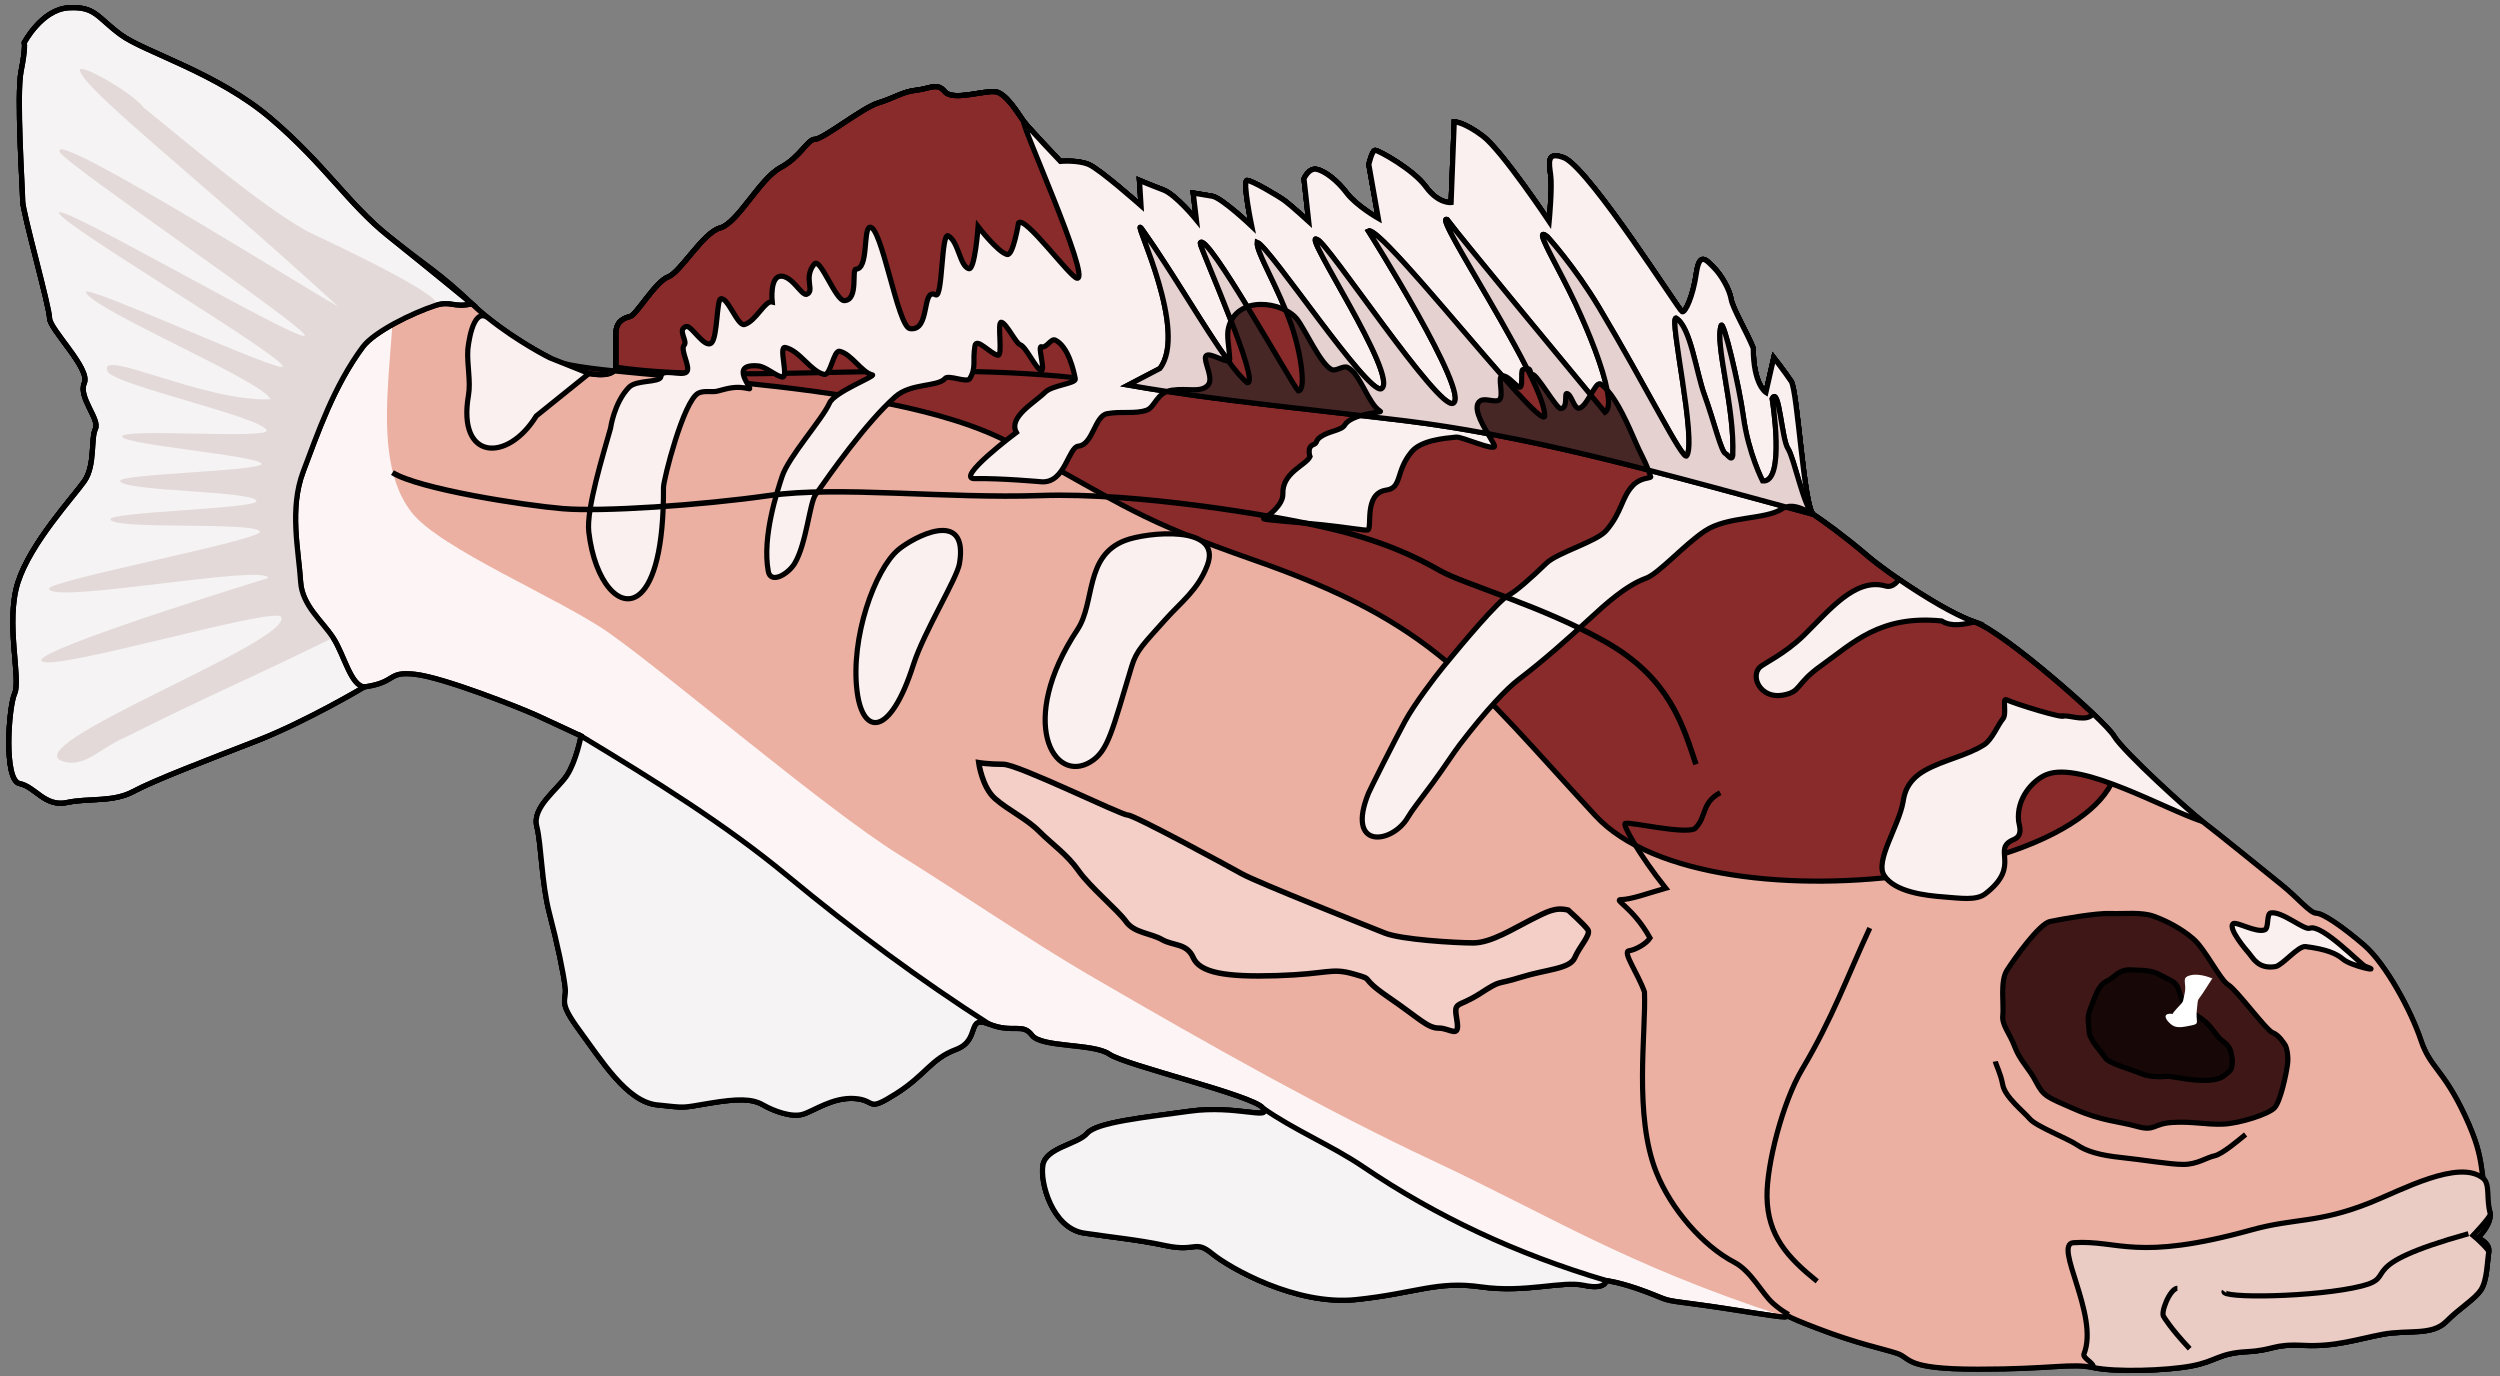 <?xml version="1.0" encoding="UTF-8"?>
<svg xmlns="http://www.w3.org/2000/svg" xmlns:xlink="http://www.w3.org/1999/xlink" width="565pt" height="311pt" viewBox="0 0 565 311" version="1.1">
<rect x="0" y="0" width="565" height="311" fill="#808080" stroke="none"/>
<g id="surface106">
<path style="fill-rule:nonzero;fill:rgb(99.216%,96.078%,96.078%);fill-opacity:1;stroke-width:0.819;stroke-linecap:butt;stroke-linejoin:miter;stroke:rgb(0%,0%,0%);stroke-opacity:1;stroke-miterlimit:4;" d="M 207.155 303.316 C 206.71 303.526 205.639 304.01 202.998 305.02 C 196.5 307.521 192.499 308.272 190.251 309.023 C 188 309.771 189.251 311.521 177.501 311.521 C 165.75 311.521 162.751 310.522 159.249 311.272 C 155.75 312.023 147.75 311.772 143.751 311.024 C 139.75 310.273 139.501 309.023 135 308.771 C 130.501 308.523 130.998 307.521 126.003 307.772 C 121.001 308.023 117.5 306.77 113.501 306.019 C 109.499 305.274 105.752 306.273 103.499 304.023 C 101.251 301.771 99 300.523 98 299.021 C 97.001 297.522 97.001 294.522 96.752 293.02 C 96.498 291.524 98.5 290.773 98.5 290.773 C 98.5 290.773 96.498 289.02 96.498 287.021 C 98.5 280.021 97.001 279.022 100.5 271.524 C 104.001 264.021 106.001 264.021 107.5 259.521 C 109 255.022 113.001 247.522 116.5 244.521 C 120.002 241.523 122.998 239.522 123.998 239.522 C 124.997 239.522 127.002 237.021 129.502 235.025 C 131.998 233.021 139.998 226.522 142 225.021 C 144 223.522 154.502 214.023 155.999 211.522 C 157.501 209.021 173.499 195.022 178 193.521 C 182.499 192.022 191.499 186.023 194.998 183.023 C 198.5 180.022 201.998 177.521 203.501 176.522 C 204.998 175.522 206.003 157.021 207 155.522 C 207.999 154.021 209.75 151.771 209.75 151.771 L 210.998 157.27 C 210.998 157.27 212.998 156.022 212.998 150.275 C 214 147.771 216.248 144.022 216.5 142.523 C 216.751 141.022 217.999 138.772 219.247 137.524 C 220.501 136.271 221.501 135.023 222.001 138.523 C 222.5 142.021 223.751 144.773 224.248 144.519 C 224.751 144.271 238.498 122.521 242.751 120.271 C 245.75 119.023 245.25 121.022 244.999 123.023 C 244.75 125.022 245.25 130.272 245.25 130.272 C 245.25 130.272 252.751 119.023 255.753 116.771 C 258.749 114.521 260.251 114.521 260.251 114.521 L 260.748 127.272 C 260.748 127.272 262.748 127.52 264.75 124.773 C 266.749 122.024 272.25 119.023 272.75 119.023 C 273.25 119.023 273.75 121.273 273.75 121.273 L 272.25 129.773 C 272.25 129.773 275.749 127.774 277.251 125.773 C 278.748 123.774 280.75 122.272 281.999 122.024 C 283.25 121.77 283.998 123.52 283.998 123.52 L 283.25 130.272 C 283.25 130.272 286 127.774 287 127.023 C 287.999 126.272 292.252 123.774 292.998 123.774 C 293.749 123.774 292.252 131.023 292.252 131.023 C 292.252 131.023 296.999 126.521 298.502 126.272 L 301.501 125.773 L 300.998 130.021 C 300.998 130.021 304.249 126.024 306.248 125.273 C 308.25 124.522 310.001 123.774 310.001 123.774 L 309.75 127.774 C 309.75 127.774 316.25 122.024 318.001 121.273 C 319.752 120.522 322.5 120.771 322.5 120.771 C 322.5 120.771 327.498 115.523 328.249 114.521 C 329.001 113.522 331 110.024 332.748 109.77 C 334.499 109.522 339.5 111.272 340.748 109.77 C 342.002 108.274 343.002 109.273 345.25 109.522 C 347.5 109.77 348.749 110.772 351.251 111.523 C 353.75 112.274 359.999 117.273 361.25 117.273 C 362.501 117.273 363.501 120.023 366.749 121.77 C 369.999 123.52 373.501 130.521 376.248 131.272 C 378.999 132.022 382.501 138.272 384.497 139.023 C 386.502 139.774 389.501 145.022 390.498 145.27 C 391.498 145.524 392.752 146.021 392.752 148.022 L 392.752 153.27 C 392.752 153.27 392.752 155.02 396.999 154.275 C 401.249 154.021 403.248 151.771 403.248 151.771 C 403.248 151.771 410.249 148.271 415.499 143.271 C 420.748 138.272 422.499 137.524 428.749 132.525 C 434.998 127.52 438.748 121.273 447.251 114.024 C 455.751 106.772 467.251 103.523 471.001 100.771 C 474.751 98.021 475 96.274 479.25 96.522 C 483.5 96.771 486.25 102.024 486.25 102.024 C 486.25 102.024 486.002 102.772 486.747 106.521 C 487.498 110.272 486.499 125.273 486.499 127.023 C 486.499 128.773 482.249 143.774 482.249 145.524 C 482.249 147.271 475.751 153.524 476.75 155.771 C 477.75 158.021 474.248 161.524 475 163.02 C 475.751 164.522 475 168.77 476.75 171.274 C 478.498 173.772 485.251 181.024 487.25 187.271 C 489.249 193.521 486.747 202.52 487.752 204.772 C 488.752 207.022 489.501 218.523 487.001 219.022 C 484.499 219.522 483 222.771 479.498 222.02 C 475.999 221.275 472.249 222.02 468.999 220.27 C 465.751 218.523 457.248 215.271 449.502 212.27 C 441.75 209.272 437.749 204.524 432.499 203.773 C 427.249 203.022 428.997 201.272 424.499 201.772 C 420 202.271 408.001 207.022 405.25 208.27 C 402.5 209.523 398.25 211.522 398.25 211.522 C 398.25 211.522 399.001 215.522 400.498 217.772 C 402 220.021 406.002 222.771 405.25 225.772 C 404.499 228.772 404.499 234.771 403.248 239.522 C 402 244.272 401 249.023 400.752 251.273 C 400.498 253.52 402 253.272 398.498 258.022 C 394.999 262.773 391.001 269.271 386.248 269.774 C 381.501 270.271 382.501 270.271 377.999 269.52 C 373.501 268.772 371.247 268.772 369.502 269.774 C 367.751 270.773 364.998 271.772 363.247 271.27 C 361.502 270.773 358.5 268.521 354.998 268.772 C 351.499 269.023 353.25 271.022 348.5 268.021 C 343.75 265.023 343.002 262.522 339 261.023 C 335.001 259.521 337.501 255.521 333.748 257.023 C 330 258.522 328.498 256.769 327.001 258.773 C 325.499 260.769 317.25 260.024 314.751 261.774 C 312.249 263.521 291.998 268.272 290.501 270.271 C 288.999 272.272 294.749 269.774 302.001 270.773 C 309.25 271.772 316.75 272.523 318.25 274.271 C 319.752 276.021 324.75 276.523 325.25 279.27 C 325.75 282.022 323.751 289.274 318.75 290.022 C 313.751 290.773 310.501 291.021 305.751 292.021 C 300.998 293.02 301.249 291.021 298.502 293.274 C 295.751 295.521 285.252 301.522 275.749 300.523 C 266.249 299.521 263.002 297.522 256.001 298.522 C 249 299.521 243.248 297.522 239.752 298.273 C 236.25 299.021 236.25 297.522 236.25 297.522 C 236.25 297.522 234 297.771 230.001 299.273 C 225.999 300.772 227.75 300.523 222.001 301.274 C 216.248 302.025 209.502 303.273 207.999 303.273 C 207.65 303.185 207.297 303.106 207.155 303.316 Z M 207.155 303.316 " transform="matrix(-1.43,0,0,1.431,700.821,-136.35)"/>
<path style=" stroke:none;fill-rule:nonzero;fill:rgb(92.157%,69.02%,63.137%);fill-opacity:1;" d="M 404.562 297.598 C 405.199 297.898 406.73 298.59 410.508 300.039 C 419.801 303.613 425.523 304.688 428.738 305.762 C 431.957 306.832 430.168 309.336 446.973 309.336 C 463.777 309.336 468.066 307.906 473.074 308.98 C 478.078 310.055 489.52 309.699 495.238 308.625 C 500.961 307.551 501.316 305.762 507.754 305.402 C 514.188 305.047 513.477 303.613 520.621 303.973 C 527.773 304.332 532.781 302.539 538.5 301.465 C 544.223 300.398 549.582 301.828 552.805 298.609 C 556.02 295.387 559.238 293.602 560.668 291.457 C 562.098 289.309 562.098 285.016 562.453 282.867 C 562.816 280.727 559.953 279.652 559.953 279.652 C 559.953 279.652 562.816 277.145 562.816 274.285 C 559.953 264.27 562.098 262.84 557.094 252.113 C 552.086 241.379 549.227 241.379 547.082 234.941 C 544.938 228.504 539.215 217.773 534.211 213.48 C 529.203 209.191 524.918 206.328 523.488 206.328 C 522.059 206.328 519.191 202.754 515.617 199.895 C 512.047 197.027 500.605 187.73 497.742 185.582 C 494.883 183.438 479.863 169.848 477.723 166.27 C 475.574 162.691 452.695 142.664 446.258 140.516 C 439.824 138.371 426.953 129.789 421.949 125.496 C 416.941 121.203 411.938 117.625 409.789 116.195 C 407.648 114.766 406.211 88.297 404.785 86.152 C 403.355 84.004 400.852 80.785 400.852 80.785 L 399.066 88.656 C 399.066 88.656 396.207 86.867 396.207 78.645 C 394.773 75.062 391.559 69.699 391.199 67.555 C 390.84 65.406 389.055 62.188 387.27 60.402 C 385.477 58.609 384.047 56.824 383.332 61.832 C 382.617 66.836 380.828 70.773 380.117 70.414 C 379.398 70.055 359.738 38.938 353.656 35.719 C 349.367 33.934 350.082 36.793 350.441 39.656 C 350.797 42.516 350.082 50.027 350.082 50.027 C 350.082 50.027 339.359 33.934 335.062 30.711 C 330.777 27.492 328.629 27.492 328.629 27.492 L 327.918 45.734 C 327.918 45.734 325.059 46.09 322.195 42.16 C 319.336 38.227 311.469 33.934 310.754 33.934 C 310.039 33.934 309.324 37.152 309.324 37.152 L 311.469 49.312 C 311.469 49.312 306.465 46.453 304.316 43.59 C 302.176 40.73 299.312 38.582 297.527 38.227 C 295.738 37.863 294.668 40.367 294.668 40.367 L 295.738 50.027 C 295.738 50.027 291.805 46.453 290.375 45.379 C 288.945 44.305 282.863 40.73 281.797 40.73 C 280.723 40.73 282.863 51.102 282.863 51.102 C 282.863 51.102 276.074 44.66 273.926 44.305 L 269.637 43.59 L 270.355 49.668 C 270.355 49.668 265.707 43.949 262.848 42.875 C 259.984 41.801 257.48 40.73 257.48 40.73 L 257.84 46.453 C 257.84 46.453 248.543 38.227 246.039 37.152 C 243.535 36.078 239.605 36.438 239.605 36.438 C 239.605 36.438 232.457 28.926 231.383 27.492 C 230.309 26.062 227.449 21.059 224.949 20.695 C 222.445 20.34 215.293 22.844 213.508 20.695 C 211.715 18.555 210.285 19.984 207.07 20.34 C 203.852 20.695 202.066 22.129 198.488 23.203 C 194.914 24.277 185.977 31.43 184.188 31.43 C 182.398 31.43 180.969 35.363 176.324 37.863 C 171.676 40.367 166.668 50.383 162.738 51.457 C 158.805 52.531 153.797 61.473 150.941 62.547 C 148.074 63.621 143.789 71.129 142.359 71.484 C 140.93 71.848 139.137 72.559 139.137 75.422 L 139.137 82.93 C 139.137 82.93 139.137 85.434 133.062 84.367 C 126.984 84.004 124.125 80.785 124.125 80.785 C 124.125 80.785 114.113 75.777 106.605 68.625 C 99.098 61.473 96.594 60.402 87.656 53.25 C 92.746 69.977 81.172 100.461 92.996 115.762 C 99.375 124.008 126.652 135.285 137.66 143.055 C 151.48 152.801 186.312 182.637 203.07 193.094 C 217.184 201.898 233.652 213.082 245.766 220.141 C 274.449 236.855 300.445 251.375 323.609 262.215 C 350.578 274.832 367.02 285.691 403.355 297.535 C 403.855 297.414 404.359 297.297 404.562 297.598 Z M 404.562 297.598 "/>
<path style="fill-rule:nonzero;fill:rgb(54.118%,16.863%,16.863%);fill-opacity:1;stroke-width:0.819;stroke-linecap:butt;stroke-linejoin:miter;stroke:rgb(0%,0%,0%);stroke-opacity:1;stroke-miterlimit:4;" d="M 155.999 211.522 C 157.501 209.021 173.499 195.022 178 193.521 C 182.499 192.022 191.499 186.023 194.998 183.023 C 198.5 180.022 201.998 177.521 203.501 176.522 C 204.998 175.522 206.003 157.021 207 155.522 C 207.999 154.021 209.75 151.771 209.75 151.771 L 210.998 157.27 C 210.998 157.27 212.998 156.022 212.998 150.275 C 214 147.771 216.248 144.022 216.5 142.523 C 216.751 141.022 217.999 138.772 219.247 137.524 C 220.501 136.271 221.501 135.023 222.001 138.523 C 222.5 142.021 223.751 144.773 224.248 144.519 C 224.751 144.271 238.498 122.521 242.751 120.271 C 245.75 119.023 245.25 121.022 244.999 123.023 C 244.75 125.022 245.25 130.272 245.25 130.272 C 245.25 130.272 252.751 119.023 255.753 116.771 C 258.749 114.521 260.251 114.521 260.251 114.521 L 260.748 127.272 C 260.748 127.272 262.748 127.52 264.75 124.773 C 266.749 122.024 272.25 119.023 272.75 119.023 C 273.25 119.023 273.75 121.273 273.75 121.273 L 272.25 129.773 C 272.25 129.773 275.749 127.774 277.251 125.773 C 278.748 123.774 280.75 122.272 281.999 122.024 C 283.25 121.77 283.998 123.52 283.998 123.52 L 283.25 130.272 C 283.25 130.272 286 127.774 287 127.023 C 287.999 126.272 292.252 123.774 292.998 123.774 C 293.749 123.774 292.252 131.023 292.252 131.023 C 292.252 131.023 296.999 126.521 298.502 126.272 L 301.501 125.773 L 300.998 130.021 C 300.998 130.021 304.249 126.024 306.248 125.273 C 308.25 124.522 310.001 123.774 310.001 123.774 L 309.75 127.774 C 309.75 127.774 316.25 122.024 318.001 121.273 C 319.752 120.522 322.5 120.771 322.5 120.771 C 322.5 120.771 327.498 115.523 328.249 114.521 C 329.001 113.522 331 110.024 332.748 109.77 C 334.499 109.522 339.5 111.272 340.748 109.77 C 342.002 108.274 343.002 109.273 345.25 109.522 C 347.5 109.77 348.749 110.772 351.251 111.523 C 353.75 112.274 359.999 117.273 361.25 117.273 C 362.501 117.273 363.501 120.023 366.749 121.77 C 369.999 123.52 373.501 130.521 376.248 131.272 C 378.999 132.022 382.501 138.272 384.497 139.023 C 386.502 139.774 389.501 145.022 390.498 145.27 C 391.498 145.524 392.752 146.021 392.752 148.022 L 392.752 153.27 C 392.752 153.27 392.752 155.02 396.999 154.275 C 401.249 154.021 403.248 151.771 403.248 151.771 C 399.394 155.416 350.718 154.141 330.137 165.401 C 311.673 175.506 310.34 177.283 291.717 183.803 C 263.209 193.78 257.733 202.717 237.933 224.109 C 219.794 243.707 147.764 233.144 155.999 211.522 Z M 155.999 211.522 " transform="matrix(-1.43,0,0,1.431,700.821,-136.35)"/>
<path style="fill:none;stroke-width:0.819;stroke-linecap:butt;stroke-linejoin:miter;stroke:rgb(0%,0%,0%);stroke-opacity:1;stroke-miterlimit:4;" d="M 207.39 302.893 C 208.352 302.374 209.16 301.754 209.93 301.072 C 211.583 299.6 213.35 296.015 215.967 294.65 C 220.974 292.043 225.983 286.235 228.296 280.469 C 231.913 271.459 229.927 258.339 230.187 251.947 C 231.194 249.094 233.699 245.586 232.658 245.446 C 231.615 245.305 229.892 244.341 229.31 243.423 C 232.028 238.552 235.139 237.384 233.89 237.359 C 232.191 237.321 229.679 236.357 226.83 235.56 C 230.954 230.397 233.904 225.195 233.175 225.318 C 232.175 225.116 224.235 226.987 222.282 226.2 C 220.272 224.338 221.307 222.151 218.22 220.472 M 202.894 297.645 C 207.554 293.897 210.731 290.44 210.821 284.31 C 210.9 279.254 208.374 269.389 205.282 264.177 C 200.401 255.945 198.235 249.725 194.577 241.851 M 207.155 303.316 C 206.71 303.526 205.639 304.01 202.998 305.02 C 196.5 307.521 192.499 308.272 190.251 309.023 C 188 309.771 189.251 311.521 177.501 311.521 C 165.75 311.521 162.751 310.522 159.249 311.272 C 155.75 312.023 147.75 311.772 143.751 311.024 C 139.75 310.273 139.501 309.023 135 308.771 C 130.501 308.523 130.998 307.521 126.003 307.772 C 121.001 308.023 117.5 306.77 113.501 306.019 C 109.499 305.274 105.752 306.273 103.499 304.023 C 101.251 301.771 99 300.523 98 299.021 C 97.001 297.522 97.001 294.522 96.752 293.02 C 96.498 291.524 98.5 290.773 98.5 290.773 C 98.5 290.773 96.498 289.02 96.498 287.021 C 98.5 280.021 97.001 279.022 100.5 271.524 C 104.001 264.021 106.001 264.021 107.5 259.521 C 109 255.022 113.001 247.522 116.5 244.521 C 120.002 241.523 122.998 239.522 123.998 239.522 C 124.997 239.522 127.002 237.021 129.502 235.025 C 131.998 233.021 139.998 226.522 142 225.021 C 144 223.522 154.502 214.023 155.999 211.522 C 157.501 209.021 173.499 195.022 178 193.521 C 182.499 192.022 191.499 186.023 194.998 183.023 C 198.5 180.022 201.998 177.521 203.501 176.522 C 204.998 175.522 206.003 157.021 207 155.522 C 207.999 154.021 209.75 151.771 209.75 151.771 L 210.998 157.27 C 210.998 157.27 212.998 156.022 212.998 150.275 C 214 147.771 216.248 144.022 216.5 142.523 C 216.751 141.022 217.999 138.772 219.247 137.524 C 220.501 136.271 221.501 135.023 222.001 138.523 C 222.5 142.021 223.751 144.773 224.248 144.519 C 224.751 144.271 238.498 122.521 242.751 120.271 C 245.75 119.023 245.25 121.022 244.999 123.023 C 244.75 125.022 245.25 130.272 245.25 130.272 C 245.25 130.272 252.751 119.023 255.753 116.771 C 258.749 114.521 260.251 114.521 260.251 114.521 L 260.748 127.272 C 260.748 127.272 262.748 127.52 264.75 124.773 C 266.749 122.024 272.25 119.023 272.75 119.023 C 273.25 119.023 273.75 121.273 273.75 121.273 L 272.25 129.773 C 272.25 129.773 275.749 127.774 277.251 125.773 C 278.748 123.774 280.75 122.272 281.999 122.024 C 283.25 121.77 283.998 123.52 283.998 123.52 L 283.25 130.272 C 283.25 130.272 286 127.774 287 127.023 C 287.999 126.272 292.252 123.774 292.998 123.774 C 293.749 123.774 292.252 131.023 292.252 131.023 C 292.252 131.023 296.999 126.521 298.502 126.272 L 301.501 125.773 L 300.998 130.021 C 300.998 130.021 304.249 126.024 306.248 125.273 C 308.25 124.522 310.001 123.774 310.001 123.774 L 309.75 127.774 C 309.75 127.774 316.25 122.024 318.001 121.273 C 319.752 120.522 322.5 120.771 322.5 120.771 C 322.5 120.771 327.498 115.523 328.249 114.521 C 329.001 113.522 331 110.024 332.748 109.77 C 334.499 109.522 339.5 111.272 340.748 109.77 C 342.002 108.274 343.002 109.273 345.25 109.522 C 347.5 109.77 348.749 110.772 351.251 111.523 C 353.75 112.274 359.999 117.273 361.25 117.273 C 362.501 117.273 363.501 120.023 366.749 121.77 C 369.999 123.52 373.501 130.521 376.248 131.272 C 378.999 132.022 382.501 138.272 384.497 139.023 C 386.502 139.774 389.501 145.022 390.498 145.27 C 391.498 145.524 392.752 146.021 392.752 148.022 L 392.752 153.27 C 392.752 153.27 392.752 155.02 396.999 154.275 C 401.249 154.021 403.248 151.771 403.248 151.771 C 403.248 151.771 410.249 148.271 415.499 143.271 C 420.748 138.272 422.499 137.524 428.749 132.525 C 434.998 127.52 438.748 121.273 447.251 114.024 C 455.751 106.772 467.251 103.523 471.001 100.771 C 474.751 98.021 475 96.274 479.25 96.522 C 483.5 96.771 486.25 102.024 486.25 102.024 C 486.25 102.024 486.002 102.772 486.747 106.521 C 487.498 110.272 486.499 125.273 486.499 127.023 C 486.499 128.773 482.249 143.774 482.249 145.524 C 482.249 147.271 475.751 153.524 476.75 155.771 C 477.75 158.021 474.248 161.524 475 163.02 C 475.751 164.522 475 168.77 476.75 171.274 C 478.498 173.772 485.251 181.024 487.25 187.271 C 489.249 193.521 486.747 202.52 487.752 204.772 C 488.752 207.022 489.501 218.523 487.001 219.022 C 484.499 219.522 483 222.771 479.498 222.02 C 475.999 221.275 472.249 222.02 468.999 220.27 C 465.751 218.523 457.248 215.271 449.502 212.27 C 441.75 209.272 437.749 204.524 432.499 203.773 C 427.249 203.022 428.997 201.272 424.499 201.772 C 420 202.271 408.001 207.022 405.25 208.27 C 402.5 209.523 398.25 211.522 398.25 211.522 C 398.25 211.522 399.001 215.522 400.498 217.772 C 402 220.021 406.002 222.771 405.25 225.772 C 404.499 228.772 404.499 234.771 403.248 239.522 C 402 244.272 401 249.023 400.752 251.273 C 400.498 253.52 402 253.272 398.498 258.022 C 394.999 262.773 391.001 269.271 386.248 269.774 C 381.501 270.271 382.501 270.271 377.999 269.52 C 373.501 268.772 371.247 268.772 369.502 269.774 C 367.751 270.773 364.998 271.772 363.247 271.27 C 361.502 270.773 358.5 268.521 354.998 268.772 C 351.499 269.023 353.25 271.022 348.5 268.021 C 343.75 265.023 343.002 262.522 339 261.023 C 335.001 259.521 337.501 255.521 333.748 257.023 C 330 258.522 328.498 256.769 327.001 258.773 C 325.499 260.769 317.25 260.024 314.751 261.774 C 312.249 263.521 291.998 268.272 290.501 270.271 C 288.999 272.272 294.749 269.774 302.001 270.773 C 309.25 271.772 316.75 272.523 318.25 274.271 C 319.752 276.021 324.75 276.523 325.25 279.27 C 325.75 282.022 323.751 289.274 318.75 290.022 C 313.751 290.773 310.501 291.021 305.751 292.021 C 300.998 293.02 301.249 291.021 298.502 293.274 C 295.751 295.521 285.252 301.522 275.749 300.523 C 266.249 299.521 263.002 297.522 256.001 298.522 C 249 299.521 243.248 297.522 239.752 298.273 C 236.25 299.021 236.25 297.522 236.25 297.522 C 236.25 297.522 234 297.771 230.001 299.273 C 225.999 300.772 227.75 300.523 222.001 301.274 C 216.248 302.025 209.502 303.273 207.999 303.273 C 207.65 303.185 207.297 303.106 207.155 303.316 Z M 207.155 303.316 " transform="matrix(-1.43,0,0,1.431,700.821,-136.35)"/>
<path style="fill:none;stroke-width:0.819;stroke-linecap:butt;stroke-linejoin:miter;stroke:rgb(0%,0%,0%);stroke-opacity:1;stroke-miterlimit:4;" d="M 203.501 176.522 C 204.998 175.522 206.003 157.021 207 155.522 C 207.999 154.021 209.75 151.771 209.75 151.771 L 210.998 157.27 C 210.998 157.27 212.998 156.022 212.998 150.275 C 214 147.771 216.248 144.022 216.5 142.523 C 216.751 141.022 217.999 138.772 219.247 137.524 C 220.501 136.271 221.501 135.023 222.001 138.523 C 222.5 142.021 223.751 144.773 224.248 144.519 C 224.751 144.271 238.498 122.521 242.751 120.271 C 245.75 119.023 245.25 121.022 244.999 123.023 C 244.75 125.022 245.25 130.272 245.25 130.272 C 245.25 130.272 252.751 119.023 255.753 116.771 C 258.749 114.521 260.251 114.521 260.251 114.521 L 260.748 127.272 C 260.748 127.272 262.748 127.52 264.75 124.773 C 266.749 122.024 272.25 119.023 272.75 119.023 C 273.25 119.023 273.75 121.273 273.75 121.273 L 272.25 129.773 C 272.25 129.773 275.749 127.774 277.251 125.773 C 278.748 123.774 280.75 122.272 281.999 122.024 C 283.25 121.77 283.998 123.52 283.998 123.52 L 283.25 130.272 C 283.25 130.272 286 127.774 287 127.023 C 287.999 126.272 292.252 123.774 292.998 123.774 C 293.749 123.774 292.252 131.023 292.252 131.023 C 292.252 131.023 296.999 126.521 298.502 126.272 L 301.501 125.773 L 300.998 130.021 C 300.998 130.021 304.249 126.024 306.248 125.273 C 308.25 124.522 310.001 123.774 310.001 123.774 L 309.75 127.774 C 309.75 127.774 316.25 122.024 318.001 121.273 C 319.752 120.522 322.5 120.771 322.5 120.771 C 322.5 120.771 327.498 115.523 328.249 114.521 C 329.001 113.522 331 110.024 332.748 109.77 C 334.499 109.522 339.5 111.272 340.748 109.77 C 342.002 108.274 343.002 109.273 345.25 109.522 C 347.5 109.77 348.749 110.772 351.251 111.523 C 353.75 112.274 359.999 117.273 361.25 117.273 C 362.501 117.273 363.501 120.023 366.749 121.77 C 369.999 123.52 373.501 130.521 376.248 131.272 C 378.999 132.022 382.501 138.272 384.497 139.023 C 386.502 139.774 389.501 145.022 390.498 145.27 C 391.498 145.524 392.752 146.021 392.752 148.022 L 392.752 153.27 C 372.124 156.317 339.292 151.28 311.795 156.104 C 297.622 158.591 282.28 159.967 267.73 161.77 C 246.701 164.372 224.838 170.771 203.501 176.522 Z M 203.501 176.522 " transform="matrix(-1.43,0,0,1.431,700.821,-136.35)"/>
<path style="fill-rule:nonzero;fill:rgb(96.078%,95.294%,95.294%);fill-opacity:1;stroke-width:0.819;stroke-linecap:butt;stroke-linejoin:miter;stroke:rgb(0%,0%,0%);stroke-opacity:1;stroke-miterlimit:4;" d="M 415.499 143.271 C 415.499 143.271 422.499 137.524 428.749 132.525 C 434.998 127.52 438.748 121.273 447.251 114.024 C 455.751 106.772 467.251 103.523 471.001 100.771 C 474.751 98.021 475 96.274 479.25 96.522 C 483.5 96.771 486.25 102.024 486.25 102.024 C 486.25 102.024 486.002 102.772 486.747 106.521 C 487.498 110.272 486.499 125.273 486.499 127.023 C 486.499 128.773 482.249 143.774 482.249 145.524 C 482.249 147.271 475.751 153.524 476.75 155.771 C 477.75 158.021 474.248 161.524 475 163.02 C 475.751 164.522 475 168.77 476.75 171.274 C 478.498 173.772 485.251 181.024 487.25 187.271 C 489.249 193.521 486.747 202.52 487.752 204.772 C 488.752 207.022 489.501 218.523 487.001 219.022 C 484.499 219.522 483 222.771 479.498 222.02 C 475.999 221.275 472.249 222.02 468.999 220.27 C 465.751 218.523 457.248 215.271 449.502 212.27 C 441.75 209.272 432.499 203.773 432.499 203.773 C 434.665 203.585 435.684 198.697 437.41 196.046 C 439.15 193.365 442.335 190.913 442.57 187.192 C 442.886 182.187 444.408 175.662 442.154 169.723 C 439.898 163.768 437.342 156.268 432.758 150.089 C 430.942 147.645 424.865 144.702 421.36 143.55 C 418.774 142.701 418.509 143.94 415.499 143.271 Z M 415.499 143.271 " transform="matrix(-1.43,0,0,1.431,700.821,-136.35)"/>
<path style="fill-rule:nonzero;fill:rgb(96.078%,95.294%,95.294%);fill-opacity:1;stroke-width:0.819;stroke-linecap:butt;stroke-linejoin:miter;stroke:rgb(0%,0%,0%);stroke-opacity:1;stroke-miterlimit:4;" d="M 398.25 211.522 C 398.25 211.522 399.001 215.522 400.498 217.772 C 402 220.021 406.002 222.771 405.25 225.772 C 404.499 228.772 404.499 234.771 403.248 239.522 C 402 244.272 401 249.023 400.752 251.273 C 400.498 253.52 402 253.272 398.498 258.022 C 394.999 262.773 391.001 269.271 386.248 269.774 C 381.501 270.271 382.501 270.271 377.999 269.52 C 373.501 268.772 371.247 268.772 369.502 269.774 C 367.751 270.773 364.998 271.772 363.247 271.27 C 361.502 270.773 358.5 268.521 354.998 268.772 C 351.499 269.023 353.25 271.022 348.5 268.021 C 343.75 265.023 343.002 262.522 339 261.023 C 335.001 259.521 337.501 255.521 333.748 257.023 C 344.717 249.99 355.05 242.369 365.722 233.539 C 375.508 225.444 386.521 218.61 398.25 211.522 Z M 398.25 211.522 " transform="matrix(-1.43,0,0,1.431,700.821,-136.35)"/>
<path style="fill-rule:nonzero;fill:rgb(96.078%,95.294%,95.294%);fill-opacity:1;stroke-width:0.819;stroke-linecap:butt;stroke-linejoin:miter;stroke:rgb(0%,0%,0%);stroke-opacity:1;stroke-miterlimit:4;" d="M 290.501 270.271 C 288.999 272.272 294.749 269.774 302.001 270.773 C 309.25 271.772 316.75 272.523 318.25 274.271 C 319.752 276.021 324.75 276.523 325.25 279.27 C 325.75 282.022 323.751 289.274 318.75 290.022 C 313.751 290.773 310.501 291.021 305.751 292.021 C 300.998 293.02 301.249 291.021 298.502 293.274 C 295.751 295.521 285.252 301.522 275.749 300.523 C 266.249 299.521 263.002 297.522 256.001 298.522 C 249 299.521 243.248 297.522 239.752 298.273 C 236.25 299.021 236.25 297.522 236.25 297.522 C 250.432 293.307 263.029 287.434 274.61 279.581 C 279.639 276.171 285.656 273.703 290.501 270.271 Z M 290.501 270.271 " transform="matrix(-1.43,0,0,1.431,700.821,-136.35)"/>
<path style="fill-rule:evenodd;fill:rgb(95.294%,81.176%,78.039%);fill-opacity:1;stroke-width:0.873;stroke-linecap:butt;stroke-linejoin:miter;stroke:rgb(0%,0%,0%);stroke-opacity:1;stroke-miterlimit:4;" d="M 242.243 239.019 C 244.313 238.503 245.605 239.279 248.195 240.573 C 250.781 241.867 254.403 244.196 257.252 244.196 C 260.098 244.196 268.637 243.68 271.226 242.642 C 273.815 241.608 291.411 234.621 293.741 233.326 C 296.068 232.032 310.82 224.008 311.858 224.008 C 312.891 224.008 329.194 215.989 331.524 215.989 C 333.854 215.989 335.406 215.729 335.406 215.729 C 335.406 215.729 334.889 219.609 332.816 221.419 C 330.751 223.235 327.903 224.527 325.832 226.596 C 323.759 228.666 321.435 230.222 319.621 232.808 C 317.81 235.396 313.41 239.019 312.118 240.832 C 310.82 242.642 308.234 242.642 306.423 243.68 C 304.612 244.712 302.541 244.196 301.504 246.525 C 300.468 248.857 296.587 249.629 288.308 249.37 C 280.024 249.111 279.764 248.079 276.142 249.111 C 272.518 250.148 275.626 249.37 270.707 252.737 C 265.79 256.098 264.498 257.654 262.688 257.654 C 260.877 257.654 259.32 259.464 259.839 256.357 C 260.358 253.255 259.839 254.547 256.214 252.218 C 252.592 249.889 253.884 250.926 249.746 249.629 C 245.605 248.338 241.983 248.338 241.205 246.525 C 240.429 244.712 238.618 242.902 239.135 242.124 C 239.654 241.348 242.243 239.019 242.243 239.019 Z M 242.243 239.019 " transform="matrix(-1.43,0,0,1.431,700.821,-136.35)"/>
<path style="fill-rule:nonzero;fill:rgb(92.157%,80%,77.255%);fill-opacity:1;stroke-width:0.819;stroke-linecap:butt;stroke-linejoin:miter;stroke:rgb(0%,0%,0%);stroke-opacity:1;stroke-miterlimit:4;" d="M 11.232 205.393 C 11.232 205.393 8.498 202.535 8.498 201.999 C 9.197 199.558 8.471 197.273 9.675 196.337 C 13.538 193.328 22.499 198.226 27.503 200.225 C 35.763 203.52 39.355 202.608 46.216 204.511 C 64.59 209.606 67.169 206.076 74.366 206.54 C 77.676 206.753 70.272 218.032 72.722 224.11 C 72.987 224.773 71.077 225.538 71.249 226.25 C 67.75 227.001 59.75 226.75 55.751 226.002 C 51.75 225.251 51.501 224.001 47 223.749 C 42.501 223.501 42.998 222.499 38.003 222.75 C 33.002 223.001 29.5 221.748 25.501 220.997 C 21.5 220.252 17.752 221.251 15.499 219.001 C 13.251 216.749 11 215.501 10 213.999 C 9.001 212.5 9.001 209.5 8.752 207.998 C 8.692 207.665 10.601 205.926 10.601 205.926 Z M 11.232 205.393 " transform="matrix(-1.43,0,0,1.431,574.97,-14.711)"/>
<path style="fill-rule:nonzero;fill:rgb(92.157%,80%,77.255%);fill-opacity:1;stroke-width:0.819;stroke-linecap:butt;stroke-linejoin:miter;stroke:rgb(0%,0%,0%);stroke-opacity:1;stroke-miterlimit:4;" d="M 11.967 205.12 C 30.663 210.346 22.77 211.856 28.844 213.388 C 35.872 215.157 51.406 215.405 50.567 214.212 " transform="matrix(-1.43,0,0,1.431,574.97,-14.711)"/>
<path style="fill-rule:nonzero;fill:rgb(92.157%,80%,77.255%);fill-opacity:1;stroke-width:0.819;stroke-linecap:butt;stroke-linejoin:miter;stroke:rgb(0%,0%,0%);stroke-opacity:1;stroke-miterlimit:4;" d="M 57.956 213.743 C 59.138 213.759 60.755 217.773 60.07 218.294 C 60.07 218.294 59.119 219.971 56.014 223.288 " transform="matrix(-1.43,0,0,1.431,574.97,-14.711)"/>
<path style="fill-rule:nonzero;fill:rgb(98.039%,94.118%,94.118%);fill-opacity:1;stroke-width:0.819;stroke-linecap:butt;stroke-linejoin:miter;stroke:rgb(0%,0%,0%);stroke-opacity:1;stroke-miterlimit:4;" d="M 119.791 246.765 C 118.508 247.879 113.225 248.971 116.323 247.866 C 116.923 247.653 123.162 241.135 125.033 241.881 C 125.912 242.233 129.42 239.156 131.209 239.462 C 131.908 239.579 131.49 241.881 132.146 242.129 C 133.539 242.667 136.748 240.704 137.196 241.19 C 137.917 241.982 135.229 245.182 134.615 245.878 C 134.074 246.489 133.186 248.412 130.452 247.934 C 129.379 247.748 126.86 244.633 125.716 244.778 C 122.403 245.193 120.783 245.908 119.791 246.765 Z M 171.057 224.993 C 171.459 221.384 168.796 218.462 166.627 217.605 C 161.134 215.421 147.701 223.213 142 225.021 C 144 223.522 154.502 214.023 155.999 211.522 C 156.365 210.916 157.583 209.633 159.282 208.016 C 160.246 209.283 162.571 208.349 163.909 208.333 C 163.781 208.871 171.644 206.43 172.98 205.799 C 173.704 205.458 172.852 208.043 173.565 208.846 C 174.275 209.641 175.261 212.103 176.501 212.895 C 179.276 214.659 182.87 215.279 185.85 216.947 C 188.94 218.681 189.169 221.075 189.311 221.884 C 189.988 225.774 193.796 231.232 192.31 233.548 C 190.622 236.18 185.703 236.726 182.933 236.933 C 180.224 237.138 177.746 237.548 176.301 236.428 C 170.473 231.931 175.479 229.389 171.827 227.869 C 170.276 227.221 170.992 225.578 171.057 224.993 Z M 192.105 187.825 C 196.91 186.468 201.026 191.735 205.017 195.631 C 207.999 198.553 211.476 200.134 212.006 200.696 C 213.473 202.271 211.774 205.643 208.393 205.078 C 205.32 204.56 206.459 203.377 202.222 200.382 C 197.257 196.874 192.996 192.379 183.22 193.354 C 181.704 194.307 179.852 193.917 178 193.521 C 180.989 192.527 185.96 189.545 189.988 186.777 C 189.988 186.777 190.813 188.216 192.105 187.825 Z M 312.279 180.644 C 318.711 183.118 316.958 190.433 319.807 194.728 C 329.375 209.168 323.603 219.186 317.728 215.604 C 314.937 213.897 314.327 210.725 311.23 200.519 C 310.463 197.985 309.4 197.054 305.939 193.171 C 303.437 190.364 300.774 188.491 299.286 184.59 C 296.795 178.04 308.917 179.348 312.279 180.644 Z M 348.134 182.119 C 351.813 185.237 355.733 196.06 354.618 204.565 C 353.701 211.546 349.374 211.675 345.733 200.267 C 344.064 195.039 338.85 186.695 338.446 184.289 C 336.954 175.342 345.837 180.167 348.134 182.119 Z M 325.422 171.38 C 321.71 171.552 321.271 165.892 319.626 165.734 C 317.373 165.521 317.07 160.967 315.111 160.615 C 312.795 160.197 310.703 160.707 308.878 160.071 C 307.507 159.593 307.327 157.243 304.852 156.904 C 302.296 156.552 300.479 157.319 299.275 156.213 C 298.234 155.255 299.518 153.128 299.589 151.894 C 299.687 150.105 295.656 153.316 295.735 151.924 C 295.85 149.882 296.254 148.331 295.929 147.045 C 294.609 141.792 287.336 142.949 285.156 145.614 C 283.908 147.135 281.42 152.768 279.65 153.636 C 278.92 153.993 277.803 152.94 277.085 153.316 C 275.025 154.389 273.911 159.028 271.922 160.249 C 271.625 160.429 276.484 160.587 277.582 162.43 C 278.087 163.277 280.048 163.331 281.403 164.29 C 282.25 164.885 281.816 165.253 282.507 165.496 C 283.588 165.879 283.047 167.399 283.047 167.399 C 283.725 168.792 287.456 169.906 287.338 173.278 C 287.278 175.072 289.707 176.814 290.348 177.177 C 290.72 177.387 285.79 177.687 281.108 178.16 C 277.702 178.504 274.252 179.11 273.925 178.99 C 273.146 178.709 274.637 173.204 270.98 172.685 C 268.467 172.328 269.552 169.712 267.003 166.646 C 265.498 164.836 261.986 164.514 259.932 164.314 C 259.047 164.227 253.688 166.665 253.895 165.698 C 254.097 164.77 257.987 159.869 256.154 158.602 C 255.378 158.062 253.78 158.922 253.149 158.441 C 252.344 157.83 253.48 154.722 252.682 154.638 C 251.866 154.548 250.923 155.787 250.12 156.361 C 249.216 157.008 249.866 153.813 249.41 153.644 C 247.67 152.991 248.514 154.561 247.93 154.417 C 247.244 154.247 244.109 159.836 243.439 159.809 C 242.221 159.757 242.882 157.412 242.481 157.428 C 241.806 157.456 241.396 159.509 240.735 159.724 C 239.476 160.126 237.977 155.402 237.149 155.927 C 235.106 157.223 233.194 161.371 231.462 165.415 C 230.763 167.047 229.834 168.423 229.201 170.605 C 229.288 170.842 230.848 170.698 232.03 171.965 C 233.863 173.93 233.688 176.068 236.218 179.058 C 237.698 180.811 243.964 182.558 245.676 184.216 C 248.331 186.782 250.508 188.669 251.582 189.226 C 253.261 190.089 259.071 197.027 262.043 200.663 C 263.228 202.113 266.503 206.389 268.044 209.215 C 269.603 212.073 273.556 219.945 273.804 220.551 C 277.448 229.507 270.06 228.633 267.571 224.344 C 266.959 223.282 265.741 221.774 263.649 218.94 C 261.838 216.486 260.363 214.173 259.355 212.854 C 255.111 207.32 251.95 204.024 250.082 202.607 C 246.28 199.724 242.221 196.131 238.755 192.92 C 236.48 190.815 233.109 187.738 229.949 186.605 C 227.93 185.878 223.973 181.365 220.651 179.148 C 217.013 176.724 211.089 177.425 208.346 175.588 C 206.841 174.725 205.202 175.601 203.501 176.522 C 204.998 175.522 206.003 157.021 207 155.522 C 207.999 154.021 209.75 151.771 209.75 151.771 L 210.998 157.27 C 210.998 157.27 212.998 156.022 212.998 150.275 C 214 147.771 216.248 144.022 216.5 142.523 C 216.751 141.022 217.999 138.772 219.247 137.524 C 220.501 136.271 221.501 135.023 222.001 138.523 C 222.5 142.021 223.751 144.773 224.248 144.519 C 224.751 144.271 238.498 122.521 242.751 120.271 C 245.75 119.023 245.25 121.022 244.999 123.023 C 244.75 125.022 245.25 130.272 245.25 130.272 C 245.25 130.272 252.751 119.023 255.753 116.771 C 258.749 114.521 260.251 114.521 260.251 114.521 L 260.748 127.272 C 260.748 127.272 262.748 127.52 264.75 124.773 C 266.749 122.024 272.25 119.023 272.75 119.023 C 273.25 119.023 273.75 121.273 273.75 121.273 L 272.25 129.773 C 272.25 129.773 275.749 127.774 277.251 125.773 C 278.748 123.774 280.75 122.272 281.999 122.024 C 283.25 121.77 283.998 123.52 283.998 123.52 L 283.25 130.272 C 283.25 130.272 286 127.774 287 127.023 C 287.999 126.272 292.252 123.774 292.998 123.774 C 293.749 123.774 292.252 131.023 292.252 131.023 C 292.252 131.023 296.999 126.521 298.502 126.272 L 301.501 125.773 L 300.998 130.024 C 300.998 130.024 304.249 126.024 306.248 125.273 C 308.25 124.522 310.001 123.774 310.001 123.774 L 309.75 127.774 C 309.75 127.774 316.25 122.024 318.001 121.273 C 319.752 120.522 322.5 120.771 322.5 120.771 C 322.5 120.771 327.498 115.523 328.249 114.521 C 329.304 113.59 317.594 139.408 319.845 139.231 C 320.935 139.143 328.088 129.287 329.113 130.474 C 329.113 130.474 329.965 135.708 330.91 135.479 C 332.382 135.127 335.501 131.069 335.501 131.069 C 335.501 131.069 336.007 138.051 336.99 137.718 C 338.418 137.237 338.582 133.437 340.232 132.525 C 341.33 131.916 341.095 142.436 342.199 141.854 C 344.507 140.639 342.966 147.654 346.268 147.187 C 348.23 146.911 350.762 130.69 352.649 131.179 C 353.682 131.588 352.805 137.751 354.807 137.786 C 355.528 137.794 354.364 142.649 356.623 142.764 C 358.024 142.835 360.458 135.82 361.39 136.978 C 363.225 139.25 361.171 141.267 362.654 141.786 C 363.46 141.843 364.804 139.075 366.492 138.908 C 368.502 138.712 368.046 142.966 368.046 142.966 C 369.185 142.673 370.583 145.974 372.419 146.54 C 373.501 146.873 375.109 142.054 376.194 142.482 C 376.817 142.723 376.691 148.516 377.63 149.426 C 378.696 150.447 380.837 146.597 381.616 146.84 C 383.14 147.312 381.353 149.144 381.954 149.791 C 382.656 150.553 380.845 153.316 381.577 154.034 C 382.298 154.742 385.573 153.398 385.614 154.736 C 385.754 155.771 389.46 155.211 390.667 156.44 C 393.027 158.843 393.593 162.916 393.593 162.916 C 394.74 167.025 397.452 175.659 397.029 179.304 C 396.114 187.233 391.987 191.85 388.867 189.007 C 386.797 187.121 385.175 181.947 385.227 172.276 C 385.232 171.058 382.077 158.611 379.728 157.379 C 378.865 156.923 377.527 157.256 376.765 157.068 C 374.956 156.612 373.85 156.183 371.69 156.68 C 370.925 156.855 375.107 152.634 370.239 153.076 C 369.076 153.183 367.609 154.583 366.503 154.818 C 365.339 155.069 367.115 149.914 365.981 150.16 C 363.678 150.66 361.958 153.977 359.816 154.417 C 358.814 154.624 358.352 150.559 357.394 150.761 C 355.536 151.157 353.889 154.125 352.217 154.485 C 351.532 154.632 358.216 157.183 358.983 158.93 C 360.136 161.537 365.465 167.413 366.486 170.545 C 367.183 172.683 369.685 180.057 368.663 185.515 C 368.273 187.585 365.503 185.952 364.49 184.254 C 362.624 181.125 362.146 174.766 361.196 173.412 C 358.868 170.094 353.253 162.089 348.582 157.936 C 346.126 155.755 341.871 156.413 340.721 155.05 C 340.191 154.419 337.247 155.812 336.812 155.077 C 335.753 153.289 336.414 152.339 335.998 149.879 C 335.772 148.53 333.524 151.187 332.382 151.391 C 331.533 151.542 332.551 146.007 331.822 146.174 C 331.016 146.359 329.511 149.524 328.869 149.718 C 327.938 150.004 326.381 153.543 325.545 153.781 C 324.794 153.993 326.154 149.813 325.499 150.045 C 324.699 150.324 323.972 148.678 323.325 148.989 C 321.252 149.983 320.386 153.83 320.143 155.124 C 320.006 155.858 323.797 156.112 324.928 157.24 C 326.545 158.856 330.779 161.163 329.454 163.577 C 329.454 163.577 339.306 170.952 336.031 170.875 C 332.082 170.78 325.422 171.38 325.422 171.38 Z M 396.999 154.275 L 403.248 151.771 C 403.248 151.771 408.244 149.275 412.958 145.486 C 415.521 143.555 416.151 150.512 416.151 150.512 C 416.296 152.855 415.66 155.492 416.048 157.731 C 417.839 168.006 409.88 168.382 405.332 160.98 Z M 396.999 154.275 " transform="matrix(-1.43,0,0,1.431,700.821,-136.35)"/>
<path style="fill-rule:nonzero;fill:rgb(24.706%,9.02%,9.02%);fill-opacity:1;stroke-width:0.819;stroke-linecap:butt;stroke-linejoin:miter;stroke:rgb(0%,0%,0%);stroke-opacity:1;stroke-miterlimit:4;" d="M 40.551 178.36 C 40.731 179.731 41.641 184.271 42.641 185.271 C 43.64 186.27 48.183 187.728 50.818 187.821 C 53.449 187.908 55.639 187.359 58.729 187.55 C 61.821 187.728 61.449 189 64.358 188.178 C 67.27 187.359 69.821 187.359 74.18 185.451 C 78.55 183.55 79.088 183.449 80.271 181.18 C 81.451 178.909 82.82 177.819 83.642 175.641 C 84.45 173.451 85.729 172.181 85.551 170.641 C 85.36 169.088 86.002 165.268 84.909 163.551 C 83.822 161.822 79.821 156.181 78.092 155.818 C 76.36 155.45 70.73 154.448 68.551 154.551 C 66.36 154.639 63.64 154.27 61.64 155.002 C 59.641 155.731 57.357 156.91 55.451 158.551 C 53.55 160.181 51.179 165.091 49.912 165.822 C 48.639 166.551 43.911 173 42.911 173.361 C 41.911 173.729 41.089 175.089 40.912 175.359 C 40.731 175.641 40.36 177 40.551 178.36 Z M 40.551 178.36 " transform="matrix(-1.43,0,0,1.431,574.97,-14.711)"/>
<path style="fill:none;stroke-width:0.819;stroke-linecap:butt;stroke-linejoin:miter;stroke:rgb(0%,0%,0%);stroke-opacity:1;stroke-miterlimit:4;" d="M 47.177 189.451 C 48.09 190.18 50.818 192.55 52.091 192.82 C 53.361 193.09 54.82 194.18 57 194.18 C 59.179 194.18 63.358 193.451 66.819 193.09 C 70.272 192.733 72.358 192.091 73.82 191.092 C 75.27 190.09 80.271 188.178 81.271 186.999 C 82.271 185.819 85.18 183.55 85.551 181.642 C 85.909 179.731 86.638 178.45 86.731 177.91 " transform="matrix(-1.43,0,0,1.431,574.97,-14.711)"/>
<path style="fill-rule:nonzero;fill:rgb(9.02%,2.745%,2.745%);fill-opacity:1;stroke-width:0.819;stroke-linecap:butt;stroke-linejoin:miter;stroke:rgb(0%,0%,0%);stroke-opacity:1;stroke-miterlimit:4;" d="M 53.449 171.731 C 52.449 172.637 51.641 174 51.092 174.45 C 50.548 174.909 49.819 175.359 49.548 176.271 C 49.27 177.181 48.999 178.909 49.819 179.55 C 50.641 180.178 50.999 180.91 53.727 180.91 C 56.451 180.91 58.912 180.178 59.641 180.271 C 60.359 180.359 62.178 180.451 63.73 179.821 C 65.27 179.179 68.821 178.18 69.272 177.451 C 69.728 176.73 71.908 174.45 71.908 173.181 C 71.908 171.908 72.358 171.179 71.73 169.642 C 71.091 168.088 70.55 165.91 69.179 165.268 C 67.821 164.643 67.27 163.36 65.358 163.452 C 63.451 163.551 62.091 163.452 60.641 164.269 C 59.179 165.091 58.18 165.268 57.819 166.448 C 57.45 167.638 56.819 169.361 56.358 169.729 C 55.91 170.09 54.448 170.822 53.449 171.731 Z M 53.449 171.731 " transform="matrix(-1.43,0,0,1.431,574.97,-14.711)"/>
<path style=" stroke:none;fill-rule:evenodd;fill:rgb(100%,100%,100%);fill-opacity:1;" d="M 500.023 221.16 C 500.023 221.16 500.762 219.863 498.539 223.379 C 496.32 226.898 496.879 225.047 496.508 228.012 C 496.137 230.973 497.25 231.344 495.395 231.715 C 493.547 232.082 492.066 232.453 490.953 231.715 C 489.848 230.973 488.551 229.309 490.211 229.121 C 491.883 228.938 490.031 230.043 491.883 228.012 C 493.73 225.977 493.176 226.898 493.73 224.492 C 494.285 222.086 492.805 220.977 495.027 220.418 C 497.25 219.863 500.023 221.16 500.023 221.16 Z M 500.023 221.16 "/>
<path style="fill:none;stroke-width:0.873;stroke-linecap:butt;stroke-linejoin:miter;stroke:rgb(0%,0%,0%);stroke-opacity:1;stroke-miterlimit:4;" d="M 222.055 215.989 C 224.126 209.774 226.199 202.531 236.029 196.835 C 245.865 191.143 258.803 187.519 262.428 185.45 C 266.05 183.38 271.226 180.792 280.024 178.722 C 288.822 176.653 310.564 173.027 325.573 173.546 C 340.582 174.064 357.664 171.992 368.532 173.546 C 379.4 175.096 394.931 176.134 401.14 175.615 C 407.354 175.096 423.914 172.508 428.058 169.922 " transform="matrix(-1.43,0,0,1.431,700.821,-136.35)"/>
<path style="fill-rule:nonzero;fill:rgb(27.843%,14.902%,14.902%);fill-opacity:1;stroke-width:0.819;stroke-linecap:butt;stroke-linejoin:miter;stroke:rgb(0%,0%,0%);stroke-opacity:1;stroke-miterlimit:4;" d="M 203.501 176.522 C 204.998 175.522 206.516 167.632 207.516 166.13 C 208.518 164.634 208.914 156.123 210.01 158.242 C 210.01 158.242 207.833 171.602 211.517 171.247 C 211.517 171.247 213.782 166.84 214.555 161.142 C 215.238 156.077 217.723 145.691 218.076 146.693 C 219.103 149.639 215.912 159.547 216.226 167.176 C 216.377 168.26 217.117 167.028 217.352 166.952 C 218.07 166.728 219.179 161.876 220.714 157.66 C 222.047 153.996 222.886 146.946 225.215 145.518 C 226.311 145.518 221.905 164.89 223.514 167.279 C 224.106 168.167 229.968 156.232 237.346 143.886 C 241.262 137.336 245.534 132.669 245.534 132.669 C 248.012 130.69 243.997 137.022 241.099 143.217 C 237.496 150.922 234.625 159.214 236.422 160.399 C 236.422 160.399 259.385 132.697 261.387 129.95 C 263.868 128.828 245.674 155.705 245.958 161.046 C 246.856 163.127 271.83 130.704 273.832 131.752 C 273.832 131.752 257.624 157.466 260.418 158.974 C 262.701 160.254 280.423 133.352 281.925 133.104 C 284.615 131.433 268.869 154.815 271.756 156.677 C 273.854 157.759 289.398 134.297 291.397 133.546 C 291.575 135.067 288.182 140.421 286.041 146.501 C 284.394 151.181 283.64 157.109 284.908 157.016 C 285.894 156 299.657 131.282 300.4 133.693 C 300.531 134.114 290.622 156.303 292.998 155.708 C 296.732 152.582 303.216 140.462 309.561 131.542 C 311.85 128.323 302.025 147.236 306.767 153.475 L 311.795 156.104 C 307.556 156.849 303.208 157.494 298.81 158.078 C 297.74 158.223 296.663 158.362 295.582 158.499 C 286.309 159.675 276.861 160.639 267.73 161.77 C 248.793 164.112 229.179 169.537 209.881 174.793 C 207.748 175.372 205.623 175.948 203.501 176.522 Z M 203.501 176.522 " transform="matrix(-1.43,0,0,1.431,700.821,-136.35)"/>
<path style="fill-rule:nonzero;fill:rgb(90.196%,81.961%,81.961%);fill-opacity:1;stroke-width:0.819;stroke-linecap:butt;stroke-linejoin:miter;stroke:rgb(0%,0%,0%);stroke-opacity:1;stroke-miterlimit:4;" d="M 261.557 129.925 C 261.521 129.904 261.461 129.912 261.385 129.945 C 259.579 132.432 242.352 153.237 238.7 157.644 C 239.359 158.752 240.08 159.935 240.735 159.724 C 241.394 159.512 241.806 157.456 242.481 157.428 C 242.882 157.412 242.221 159.757 243.439 159.809 C 244.109 159.836 247.244 154.247 247.93 154.417 C 248.413 154.537 247.938 153.499 248.741 153.499 C 253.458 144.148 262.431 130.338 261.557 129.925 Z M 309.853 131.19 C 309.799 131.225 309.703 131.34 309.561 131.542 C 304.672 138.414 299.706 147.17 295.972 152.265 C 296.816 152.432 299.673 150.384 299.589 151.894 C 299.518 153.128 298.234 155.255 299.275 156.213 C 300.479 157.319 302.296 156.552 304.852 156.904 C 305.147 156.945 305.409 157.016 305.644 157.103 C 307.712 156.789 309.766 156.459 311.795 156.101 L 306.767 153.475 C 302.323 147.626 310.681 130.638 309.853 131.19 Z M 273.58 131.752 C 271.371 132.388 260.128 146.187 252.677 154.635 C 252.677 154.635 252.68 154.635 252.68 154.635 C 253.483 154.722 252.344 157.83 253.147 158.444 C 253.78 158.922 255.378 158.062 256.154 158.597 C 257.389 159.454 256.031 161.944 254.949 163.771 C 259.235 162.976 263.499 162.294 267.73 161.77 C 270.128 161.472 272.583 161.199 275.02 160.92 C 273.414 160.464 271.745 160.355 271.922 160.249 C 273.908 159.028 275.025 154.389 277.082 153.316 C 277.803 152.94 278.918 153.993 279.65 153.636 C 281.42 152.768 283.905 147.135 285.156 145.614 C 285.571 145.103 286.175 144.653 286.885 144.29 C 288.969 139.16 291.556 134.876 291.397 133.546 C 289.398 134.294 273.854 157.759 271.756 156.677 C 268.866 154.815 284.615 131.435 281.925 133.104 C 280.423 133.352 262.701 160.254 260.418 158.974 C 257.624 157.466 273.832 131.758 273.832 131.758 C 273.772 131.722 273.684 131.722 273.58 131.752 Z M 246.171 132.298 C 246.053 132.301 245.846 132.421 245.534 132.669 C 245.534 132.669 241.262 137.338 237.346 143.886 C 229.968 156.232 224.106 168.167 223.508 167.279 C 221.902 164.89 226.313 145.518 225.215 145.518 C 222.886 146.946 222.047 153.996 220.714 157.66 C 219.184 161.876 218.067 166.728 217.352 166.952 C 217.117 167.028 216.377 168.26 216.226 167.176 C 215.912 159.547 219.097 149.636 218.07 146.69 C 217.723 145.691 215.238 156.077 214.549 161.142 C 213.782 166.84 211.517 171.247 211.517 171.247 C 207.833 171.602 210.007 158.242 210.007 158.242 C 208.914 156.123 208.516 164.634 207.516 166.13 C 206.516 167.632 204.998 175.522 203.501 176.522 C 205.003 175.711 206.451 174.935 207.805 175.356 C 208.499 175.167 209.188 174.982 209.881 174.793 C 216.42 173.013 222.998 171.219 229.575 169.524 C 230.167 167.946 230.889 166.755 231.462 165.415 C 232.891 162.081 234.442 158.698 236.086 156.879 C 236.726 153.488 238.755 148.235 241.099 143.217 C 243.633 137.794 247.026 132.271 246.171 132.298 Z M 300.296 133.546 C 299.592 133.191 296.308 138.239 292.951 143.733 C 294.028 144.121 294.954 144.833 295.522 145.966 C 297.764 140.17 300.468 133.915 300.4 133.693 C 300.378 133.617 300.343 133.57 300.296 133.546 Z M 300.296 133.546 " transform="matrix(-1.43,0,0,1.431,700.821,-136.35)"/>
<path style=" stroke:none;fill-rule:nonzero;fill:rgb(89.02%,85.098%,85.098%);fill-opacity:1;" d="M 71.07 53.078 C 61.234 48.477 41.449 31.52 32.508 24.363 C 29.742 20.699 17.531 14.004 18.055 15.91 C 19.309 20.52 42.215 38.059 76.223 69.082 C 78.375 71.043 10.543 28.121 13.512 34.383 C 14.805 37.109 68.336 73.398 68.887 75.773 C 69.52 78.527 12.004 44.891 13.344 48.176 C 14.605 51.254 63.062 79.844 63.898 82.781 C 64.516 84.922 18.59 63.797 19.391 66.039 C 20.785 69.949 60.125 86.43 61.082 90.23 C 46.078 90.883 21.941 78.391 24.309 83.898 C 25.27 86.879 59.469 94.305 60.262 97.266 C 60.82 99.355 26.988 96.633 27.598 98.711 C 28.125 100.5 58.602 103.023 59.074 104.793 C 59.523 106.488 26.68 107.059 27.156 108.727 C 27.84 111.105 57.359 110.883 57.957 113.219 C 58.418 114.996 24.469 115.648 24.961 117.395 C 25.645 119.832 58.125 117.797 58.734 120.164 C 59.215 122.035 10.504 131.281 11.051 133.082 C 12.117 136.57 59.742 127.367 60.641 130.621 C 60.641 130.621 8.324 146.688 9.344 149.289 C 10.555 152.379 62.441 136.77 63.574 139.453 C 65.992 145.156 2.152 168.844 14.461 172.141 C 19.316 173.441 22.66 169.027 28.371 166.605 C 49.371 156.09 52.059 155.496 75.27 144.129 C 72.781 140.293 68.227 136.785 67.891 131.461 C 67.438 124.301 65.262 114.965 68.484 106.469 C 71.711 97.949 75.367 87.219 81.922 78.379 C 84.52 74.883 93.211 70.672 98.223 69.023 C 101.922 67.809 79.254 56.898 71.07 53.078 Z M 71.07 53.078 "/>
<path style="fill:none;stroke-width:0.819;stroke-linecap:butt;stroke-linejoin:miter;stroke:rgb(0%,0%,0%);stroke-opacity:1;stroke-miterlimit:4;" d="M 415.499 143.271 C 415.499 143.271 422.499 137.524 428.749 132.525 C 434.998 127.52 438.748 121.273 447.251 114.024 C 455.751 106.772 467.251 103.523 471.001 100.771 C 474.751 98.021 475 96.274 479.25 96.522 C 483.5 96.771 486.25 102.024 486.25 102.024 C 486.25 102.024 486.002 102.772 486.747 106.521 C 487.498 110.272 486.499 125.273 486.499 127.023 C 486.499 128.773 482.249 143.774 482.249 145.524 C 482.249 147.271 475.751 153.524 476.75 155.771 C 477.75 158.021 474.248 161.524 475 163.02 C 475.751 164.522 475 168.77 476.75 171.274 C 478.498 173.772 485.251 181.024 487.25 187.271 C 489.249 193.521 486.747 202.52 487.752 204.772 C 488.752 207.022 489.501 218.523 487.001 219.022 C 484.499 219.522 483 222.771 479.498 222.02 C 475.999 221.275 472.249 222.02 468.999 220.27 C 465.751 218.523 457.248 215.271 449.502 212.27 C 441.75 209.272 432.499 203.773 432.499 203.773 C 434.665 203.585 435.684 198.697 437.41 196.046 C 439.15 193.365 442.335 190.913 442.57 187.192 C 442.886 182.187 444.408 175.662 442.154 169.723 C 439.898 163.768 437.342 156.268 432.758 150.089 C 430.942 147.645 424.865 144.702 421.36 143.55 C 418.774 142.701 418.509 143.94 415.499 143.271 Z M 415.499 143.271 " transform="matrix(-1.43,0,0,1.431,700.821,-136.35)"/>
</g>
</svg>
